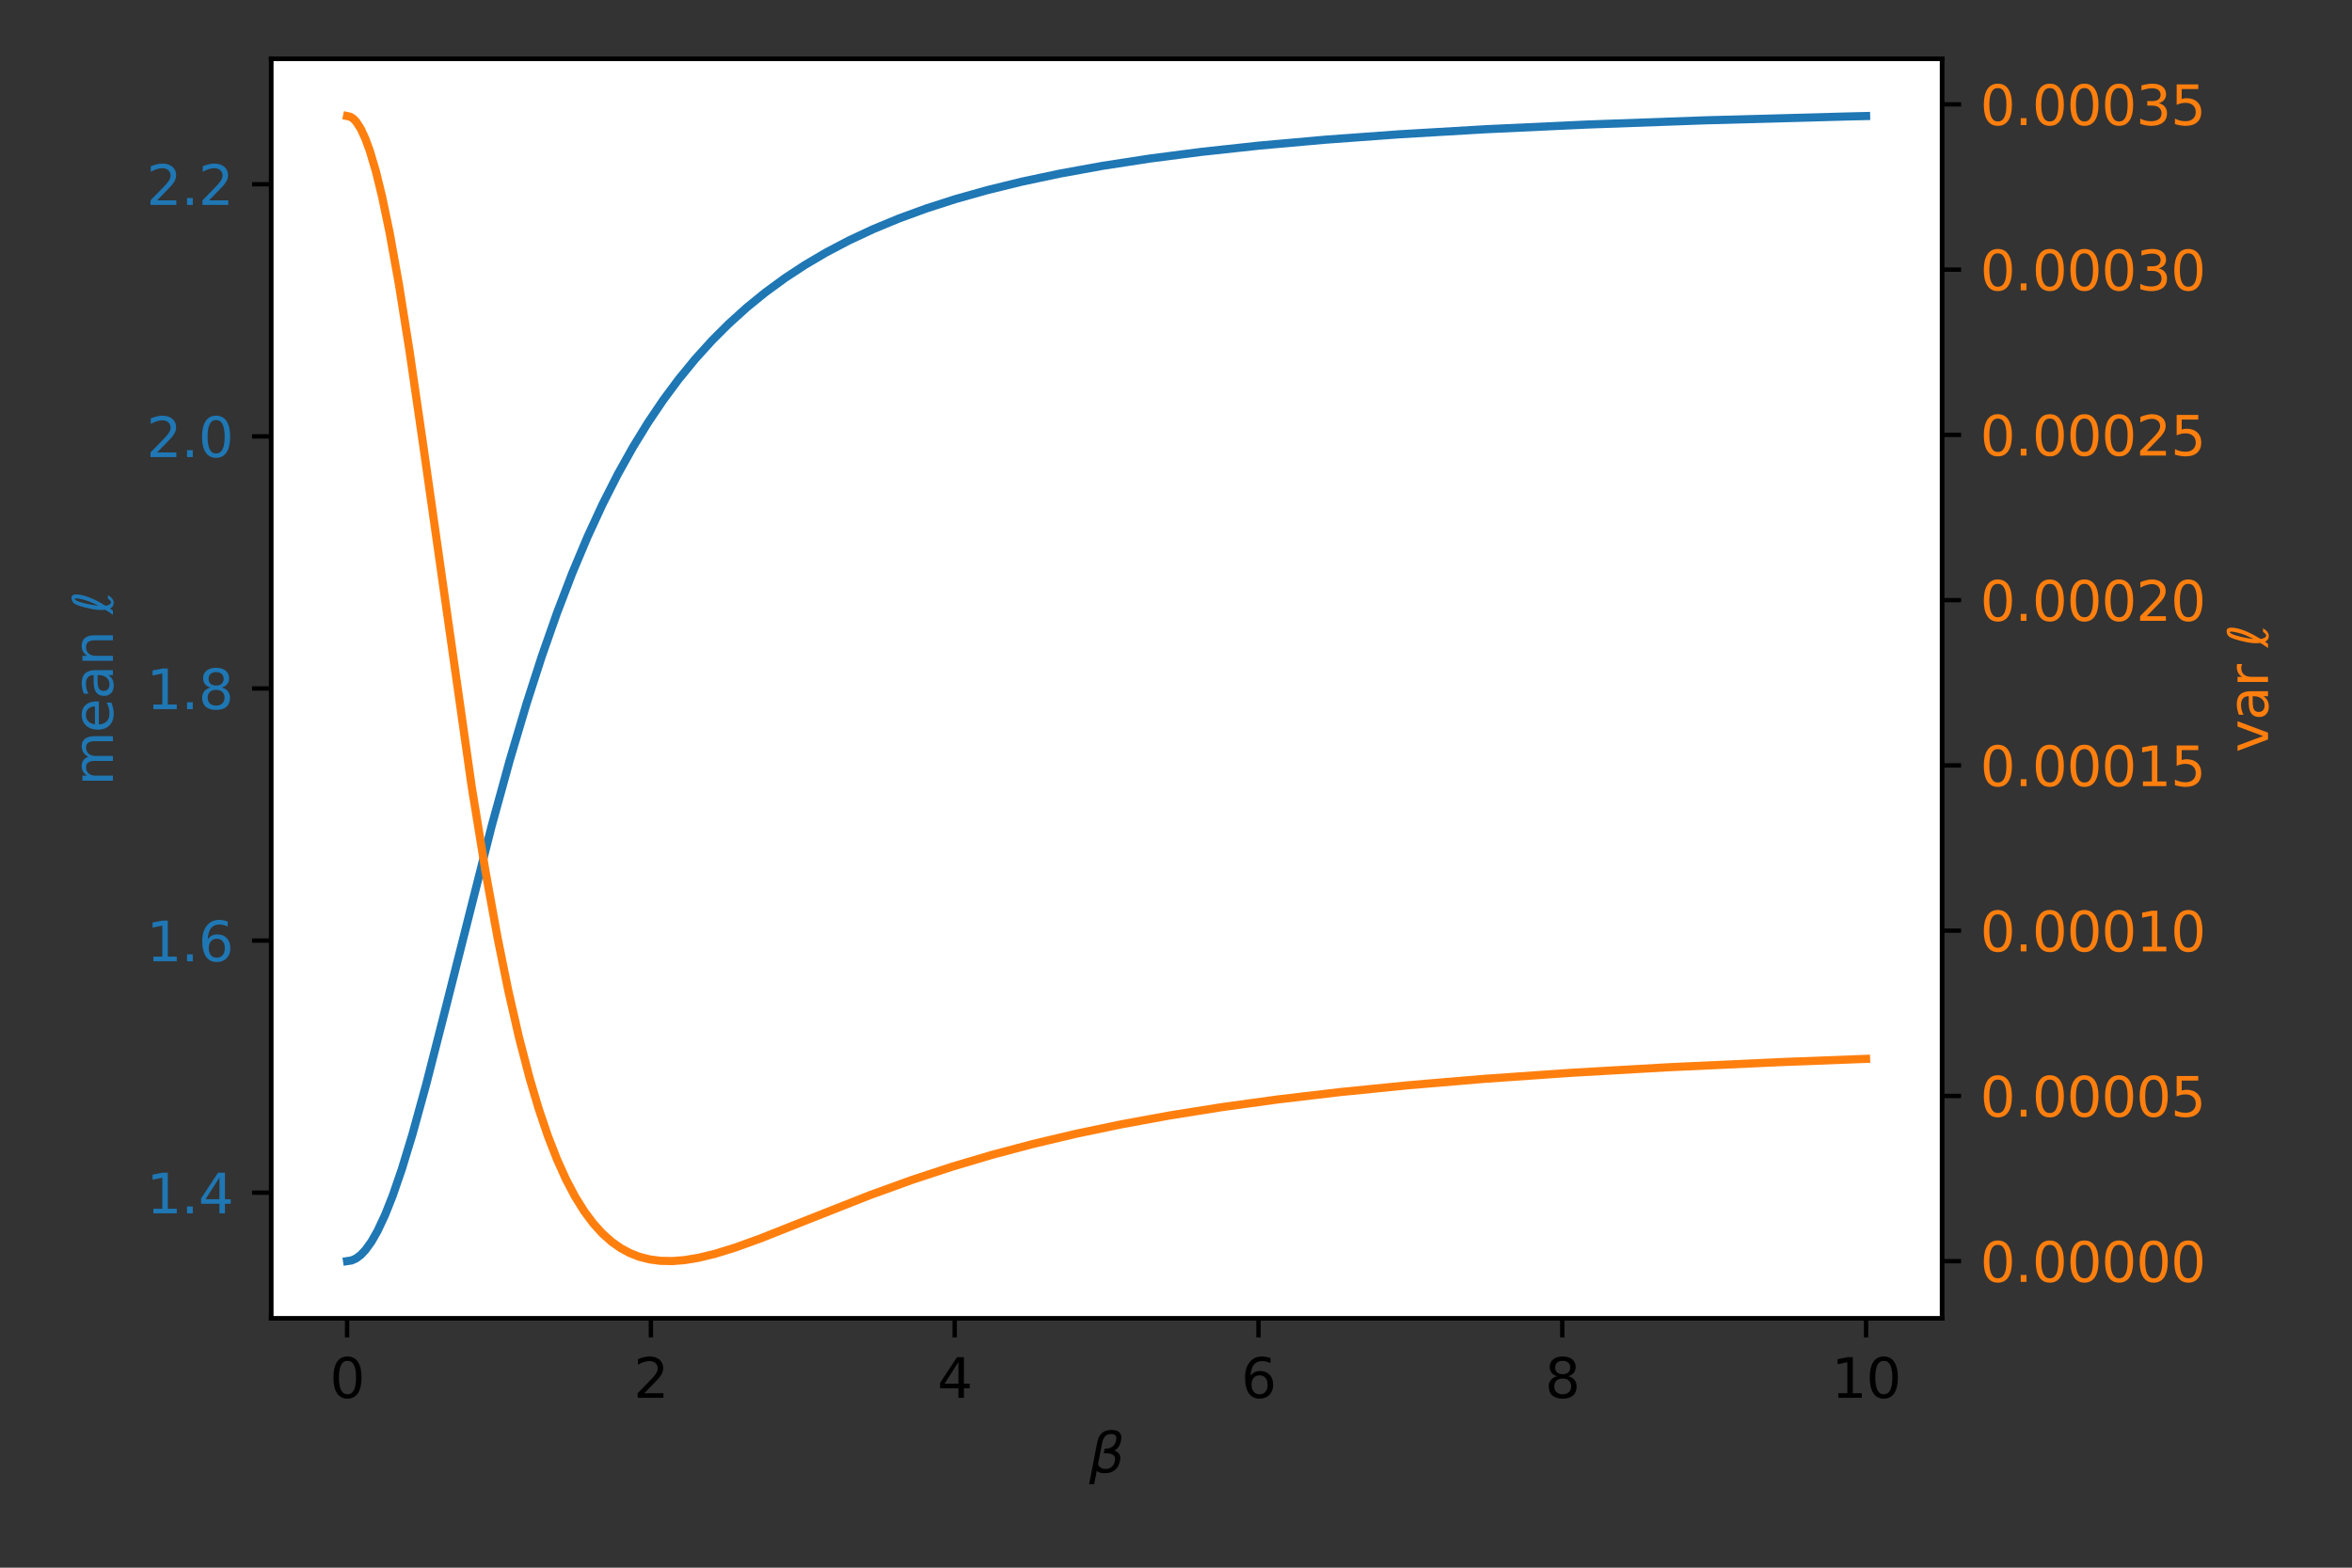 <?xml version="1.0" encoding="utf-8" standalone="no"?>
<!DOCTYPE svg PUBLIC "-//W3C//DTD SVG 1.1//EN"
  "http://www.w3.org/Graphics/SVG/1.1/DTD/svg11.dtd">
<svg height="288pt" version="1.1" viewBox="0 0 432 288" width="432pt" xmlns="http://www.w3.org/2000/svg" xmlns:xlink="http://www.w3.org/1999/xlink">
 <rect x="0" y="0" width="432" height="288" fill="#333333" stroke="none"/>
 <defs>
  <style type="text/css">*{stroke-linecap:butt;stroke-linejoin:round;}</style>
 </defs>
 <g id="figure_1">
  <g id="patch_1">
   <path d="M 0 288 
L 432 288 
L 432 0 
L 0 0 
z
" style="fill:none;"/>
  </g>
  <g id="axes_1">
   <g id="patch_2">
    <path d="M 49.8 242.2 
L 356.7 242.2 
L 356.7 10.8 
L 49.8 10.8 
z
" style="fill:#ffffff;"/>
   </g>
   <g id="matplotlib.axis_1">
    <g id="xtick_1">
     <g id="line2d_1">
      <defs>
       <path d="M 0 0 
L 0 3.5 
" id="me229586591" style="stroke:#000000;stroke-width:0.8;"/>
      </defs>
      <g>
       <use style="stroke:#000000;stroke-width:0.8;" x="63.75" xlink:href="#me229586591" y="242.2"/>
      </g>
     </g>
     <g id="text_1">
      <!-- 0 -->
      <g transform="translate(60.569 256.798)scale(0.1 -0.1)">
       <defs>
        <path d="M 2034 4250 
Q 1547 4250 1301 3770 
Q 1056 3291 1056 2328 
Q 1056 1369 1301 889 
Q 1547 409 2034 409 
Q 2525 409 2770 889 
Q 3016 1369 3016 2328 
Q 3016 3291 2770 3770 
Q 2525 4250 2034 4250 
z
M 2034 4750 
Q 2819 4750 3233 4129 
Q 3647 3509 3647 2328 
Q 3647 1150 3233 529 
Q 2819 -91 2034 -91 
Q 1250 -91 836 529 
Q 422 1150 422 2328 
Q 422 3509 836 4129 
Q 1250 4750 2034 4750 
z
" id="DejaVuSans-30" transform="scale(0.016)"/>
       </defs>
       <use xlink:href="#DejaVuSans-30"/>
      </g>
     </g>
    </g>
    <g id="xtick_2">
     <g id="line2d_2">
      <g>
       <use style="stroke:#000000;stroke-width:0.8;" x="119.55" xlink:href="#me229586591" y="242.2"/>
      </g>
     </g>
     <g id="text_2">
      <!-- 2 -->
      <g transform="translate(116.369 256.798)scale(0.1 -0.1)">
       <defs>
        <path d="M 1228 531 
L 3431 531 
L 3431 0 
L 469 0 
L 469 531 
Q 828 903 1448 1529 
Q 2069 2156 2228 2338 
Q 2531 2678 2651 2914 
Q 2772 3150 2772 3378 
Q 2772 3750 2511 3984 
Q 2250 4219 1831 4219 
Q 1534 4219 1204 4116 
Q 875 4013 500 3803 
L 500 4441 
Q 881 4594 1212 4672 
Q 1544 4750 1819 4750 
Q 2544 4750 2975 4387 
Q 3406 4025 3406 3419 
Q 3406 3131 3298 2873 
Q 3191 2616 2906 2266 
Q 2828 2175 2409 1742 
Q 1991 1309 1228 531 
z
" id="DejaVuSans-32" transform="scale(0.016)"/>
       </defs>
       <use xlink:href="#DejaVuSans-32"/>
      </g>
     </g>
    </g>
    <g id="xtick_3">
     <g id="line2d_3">
      <g>
       <use style="stroke:#000000;stroke-width:0.8;" x="175.35" xlink:href="#me229586591" y="242.2"/>
      </g>
     </g>
     <g id="text_3">
      <!-- 4 -->
      <g transform="translate(172.169 256.798)scale(0.1 -0.1)">
       <defs>
        <path d="M 2419 4116 
L 825 1625 
L 2419 1625 
L 2419 4116 
z
M 2253 4666 
L 3047 4666 
L 3047 1625 
L 3713 1625 
L 3713 1100 
L 3047 1100 
L 3047 0 
L 2419 0 
L 2419 1100 
L 313 1100 
L 313 1709 
L 2253 4666 
z
" id="DejaVuSans-34" transform="scale(0.016)"/>
       </defs>
       <use xlink:href="#DejaVuSans-34"/>
      </g>
     </g>
    </g>
    <g id="xtick_4">
     <g id="line2d_4">
      <g>
       <use style="stroke:#000000;stroke-width:0.8;" x="231.15" xlink:href="#me229586591" y="242.2"/>
      </g>
     </g>
     <g id="text_4">
      <!-- 6 -->
      <g transform="translate(227.969 256.798)scale(0.1 -0.1)">
       <defs>
        <path d="M 2113 2584 
Q 1688 2584 1439 2293 
Q 1191 2003 1191 1497 
Q 1191 994 1439 701 
Q 1688 409 2113 409 
Q 2538 409 2786 701 
Q 3034 994 3034 1497 
Q 3034 2003 2786 2293 
Q 2538 2584 2113 2584 
z
M 3366 4563 
L 3366 3988 
Q 3128 4100 2886 4159 
Q 2644 4219 2406 4219 
Q 1781 4219 1451 3797 
Q 1122 3375 1075 2522 
Q 1259 2794 1537 2939 
Q 1816 3084 2150 3084 
Q 2853 3084 3261 2657 
Q 3669 2231 3669 1497 
Q 3669 778 3244 343 
Q 2819 -91 2113 -91 
Q 1303 -91 875 529 
Q 447 1150 447 2328 
Q 447 3434 972 4092 
Q 1497 4750 2381 4750 
Q 2619 4750 2861 4703 
Q 3103 4656 3366 4563 
z
" id="DejaVuSans-36" transform="scale(0.016)"/>
       </defs>
       <use xlink:href="#DejaVuSans-36"/>
      </g>
     </g>
    </g>
    <g id="xtick_5">
     <g id="line2d_5">
      <g>
       <use style="stroke:#000000;stroke-width:0.8;" x="286.95" xlink:href="#me229586591" y="242.2"/>
      </g>
     </g>
     <g id="text_5">
      <!-- 8 -->
      <g transform="translate(283.769 256.798)scale(0.1 -0.1)">
       <defs>
        <path d="M 2034 2216 
Q 1584 2216 1326 1975 
Q 1069 1734 1069 1313 
Q 1069 891 1326 650 
Q 1584 409 2034 409 
Q 2484 409 2743 651 
Q 3003 894 3003 1313 
Q 3003 1734 2745 1975 
Q 2488 2216 2034 2216 
z
M 1403 2484 
Q 997 2584 770 2862 
Q 544 3141 544 3541 
Q 544 4100 942 4425 
Q 1341 4750 2034 4750 
Q 2731 4750 3128 4425 
Q 3525 4100 3525 3541 
Q 3525 3141 3298 2862 
Q 3072 2584 2669 2484 
Q 3125 2378 3379 2068 
Q 3634 1759 3634 1313 
Q 3634 634 3220 271 
Q 2806 -91 2034 -91 
Q 1263 -91 848 271 
Q 434 634 434 1313 
Q 434 1759 690 2068 
Q 947 2378 1403 2484 
z
M 1172 3481 
Q 1172 3119 1398 2916 
Q 1625 2713 2034 2713 
Q 2441 2713 2670 2916 
Q 2900 3119 2900 3481 
Q 2900 3844 2670 4047 
Q 2441 4250 2034 4250 
Q 1625 4250 1398 4047 
Q 1172 3844 1172 3481 
z
" id="DejaVuSans-38" transform="scale(0.016)"/>
       </defs>
       <use xlink:href="#DejaVuSans-38"/>
      </g>
     </g>
    </g>
    <g id="xtick_6">
     <g id="line2d_6">
      <g>
       <use style="stroke:#000000;stroke-width:0.8;" x="342.75" xlink:href="#me229586591" y="242.2"/>
      </g>
     </g>
     <g id="text_6">
      <!-- 10 -->
      <g transform="translate(336.387 256.798)scale(0.1 -0.1)">
       <defs>
        <path d="M 794 531 
L 1825 531 
L 1825 4091 
L 703 3866 
L 703 4441 
L 1819 4666 
L 2450 4666 
L 2450 531 
L 3481 531 
L 3481 0 
L 794 0 
L 794 531 
z
" id="DejaVuSans-31" transform="scale(0.016)"/>
       </defs>
       <use xlink:href="#DejaVuSans-31"/>
       <use x="63.623" xlink:href="#DejaVuSans-30"/>
      </g>
     </g>
    </g>
    <g id="text_7">
     <!-- $\beta$ -->
     <g transform="translate(200.05 270.578)scale(0.1 -0.1)">
      <defs>
       <path d="M 872 216 
L 572 -1331 
L -6 -1331 
L 928 3478 
Q 1206 4903 2538 4903 
Q 3888 4903 3659 3700 
Q 3503 2844 2894 2531 
Q 3713 2250 3553 1416 
Q 3272 -69 1759 -66 
Q 1097 -63 872 216 
z
M 1019 966 
Q 1259 422 1875 425 
Q 2775 425 2966 1406 
Q 3138 2288 1675 2219 
L 1778 2750 
Q 2909 2731 3106 3750 
Q 3241 4438 2509 4434 
Q 1691 4434 1503 3459 
L 1019 966 
z
" id="DejaVuSans-Oblique-3b2" transform="scale(0.016)"/>
      </defs>
      <use transform="translate(0 0.391)" xlink:href="#DejaVuSans-Oblique-3b2"/>
     </g>
    </g>
   </g>
   <g id="matplotlib.axis_2">
    <g id="ytick_1">
     <g id="line2d_7">
      <defs>
       <path d="M 0 0 
L -3.5 0 
" id="m408f7b2522" style="stroke:#000000;stroke-width:0.8;"/>
      </defs>
      <g>
       <use style="stroke:#000000;stroke-width:0.8;" x="49.8" xlink:href="#m408f7b2522" y="219.107"/>
      </g>
     </g>
     <g id="text_8">
      <!-- 1.4 -->
      <g style="fill:#1f77b4;" transform="translate(26.897 222.906)scale(0.1 -0.1)">
       <defs>
        <path d="M 684 794 
L 1344 794 
L 1344 0 
L 684 0 
L 684 794 
z
" id="DejaVuSans-2e" transform="scale(0.016)"/>
       </defs>
       <use xlink:href="#DejaVuSans-31"/>
       <use x="63.623" xlink:href="#DejaVuSans-2e"/>
       <use x="95.41" xlink:href="#DejaVuSans-34"/>
      </g>
     </g>
    </g>
    <g id="ytick_2">
     <g id="line2d_8">
      <g>
       <use style="stroke:#000000;stroke-width:0.8;" x="49.8" xlink:href="#m408f7b2522" y="172.793"/>
      </g>
     </g>
     <g id="text_9">
      <!-- 1.6 -->
      <g style="fill:#1f77b4;" transform="translate(26.897 176.592)scale(0.1 -0.1)">
       <use xlink:href="#DejaVuSans-31"/>
       <use x="63.623" xlink:href="#DejaVuSans-2e"/>
       <use x="95.41" xlink:href="#DejaVuSans-36"/>
      </g>
     </g>
    </g>
    <g id="ytick_3">
     <g id="line2d_9">
      <g>
       <use style="stroke:#000000;stroke-width:0.8;" x="49.8" xlink:href="#m408f7b2522" y="126.479"/>
      </g>
     </g>
     <g id="text_10">
      <!-- 1.8 -->
      <g style="fill:#1f77b4;" transform="translate(26.897 130.278)scale(0.1 -0.1)">
       <use xlink:href="#DejaVuSans-31"/>
       <use x="63.623" xlink:href="#DejaVuSans-2e"/>
       <use x="95.41" xlink:href="#DejaVuSans-38"/>
      </g>
     </g>
    </g>
    <g id="ytick_4">
     <g id="line2d_10">
      <g>
       <use style="stroke:#000000;stroke-width:0.8;" x="49.8" xlink:href="#m408f7b2522" y="80.165"/>
      </g>
     </g>
     <g id="text_11">
      <!-- 2.0 -->
      <g style="fill:#1f77b4;" transform="translate(26.897 83.965)scale(0.1 -0.1)">
       <use xlink:href="#DejaVuSans-32"/>
       <use x="63.623" xlink:href="#DejaVuSans-2e"/>
       <use x="95.41" xlink:href="#DejaVuSans-30"/>
      </g>
     </g>
    </g>
    <g id="ytick_5">
     <g id="line2d_11">
      <g>
       <use style="stroke:#000000;stroke-width:0.8;" x="49.8" xlink:href="#m408f7b2522" y="33.852"/>
      </g>
     </g>
     <g id="text_12">
      <!-- 2.2 -->
      <g style="fill:#1f77b4;" transform="translate(26.897 37.651)scale(0.1 -0.1)">
       <use xlink:href="#DejaVuSans-32"/>
       <use x="63.623" xlink:href="#DejaVuSans-2e"/>
       <use x="95.41" xlink:href="#DejaVuSans-32"/>
      </g>
     </g>
    </g>
    <g id="text_13">
     <!-- mean $\ell$ -->
     <g style="fill:#1f77b4;" transform="translate(20.817 144.35)rotate(-90)scale(0.1 -0.1)">
      <defs>
       <path d="M 3328 2828 
Q 3544 3216 3844 3400 
Q 4144 3584 4550 3584 
Q 5097 3584 5394 3201 
Q 5691 2819 5691 2113 
L 5691 0 
L 5113 0 
L 5113 2094 
Q 5113 2597 4934 2840 
Q 4756 3084 4391 3084 
Q 3944 3084 3684 2787 
Q 3425 2491 3425 1978 
L 3425 0 
L 2847 0 
L 2847 2094 
Q 2847 2600 2669 2842 
Q 2491 3084 2119 3084 
Q 1678 3084 1418 2786 
Q 1159 2488 1159 1978 
L 1159 0 
L 581 0 
L 581 3500 
L 1159 3500 
L 1159 2956 
Q 1356 3278 1631 3431 
Q 1906 3584 2284 3584 
Q 2666 3584 2933 3390 
Q 3200 3197 3328 2828 
z
" id="DejaVuSans-6d" transform="scale(0.016)"/>
       <path d="M 3597 1894 
L 3597 1613 
L 953 1613 
Q 991 1019 1311 708 
Q 1631 397 2203 397 
Q 2534 397 2845 478 
Q 3156 559 3463 722 
L 3463 178 
Q 3153 47 2828 -22 
Q 2503 -91 2169 -91 
Q 1331 -91 842 396 
Q 353 884 353 1716 
Q 353 2575 817 3079 
Q 1281 3584 2069 3584 
Q 2775 3584 3186 3129 
Q 3597 2675 3597 1894 
z
M 3022 2063 
Q 3016 2534 2758 2815 
Q 2500 3097 2075 3097 
Q 1594 3097 1305 2825 
Q 1016 2553 972 2059 
L 3022 2063 
z
" id="DejaVuSans-65" transform="scale(0.016)"/>
       <path d="M 2194 1759 
Q 1497 1759 1228 1600 
Q 959 1441 959 1056 
Q 959 750 1161 570 
Q 1363 391 1709 391 
Q 2188 391 2477 730 
Q 2766 1069 2766 1631 
L 2766 1759 
L 2194 1759 
z
M 3341 1997 
L 3341 0 
L 2766 0 
L 2766 531 
Q 2569 213 2275 61 
Q 1981 -91 1556 -91 
Q 1019 -91 701 211 
Q 384 513 384 1019 
Q 384 1609 779 1909 
Q 1175 2209 1959 2209 
L 2766 2209 
L 2766 2266 
Q 2766 2663 2505 2880 
Q 2244 3097 1772 3097 
Q 1472 3097 1187 3025 
Q 903 2953 641 2809 
L 641 3341 
Q 956 3463 1253 3523 
Q 1550 3584 1831 3584 
Q 2591 3584 2966 3190 
Q 3341 2797 3341 1997 
z
" id="DejaVuSans-61" transform="scale(0.016)"/>
       <path d="M 3513 2113 
L 3513 0 
L 2938 0 
L 2938 2094 
Q 2938 2591 2744 2837 
Q 2550 3084 2163 3084 
Q 1697 3084 1428 2787 
Q 1159 2491 1159 1978 
L 1159 0 
L 581 0 
L 581 3500 
L 1159 3500 
L 1159 2956 
Q 1366 3272 1645 3428 
Q 1925 3584 2291 3584 
Q 2894 3584 3203 3211 
Q 3513 2838 3513 2113 
z
" id="DejaVuSans-6e" transform="scale(0.016)"/>
       <path id="DejaVuSans-20" transform="scale(0.016)"/>
       <path d="M 950 838 
Q 1078 213 1350 213 
Q 1531 213 1766 572 
L 2181 572 
Q 1994 253 1775 88 
Q 1538 -91 1319 -91 
Q 831 -91 634 344 
L 400 0 
L -88 0 
Q 250 459 500 888 
Q 469 1131 469 1397 
Q 469 1872 566 2347 
Q 931 4131 1256 4497 
Q 1481 4750 1866 4750 
Q 2256 4750 2256 4209 
Q 2253 3966 2197 3675 
Q 1972 2484 950 838 
z
M 947 1656 
Q 1531 2744 1709 3613 
Q 1803 4072 1803 4191 
Q 1803 4406 1725 4406 
Q 1384 4134 1081 2516 
Q 997 2063 947 1656 
z
" id="DejaVuSans-Oblique-2113" transform="scale(0.016)"/>
      </defs>
      <use transform="translate(0 0.781)" xlink:href="#DejaVuSans-6d"/>
      <use transform="translate(97.412 0.781)" xlink:href="#DejaVuSans-65"/>
      <use transform="translate(158.936 0.781)" xlink:href="#DejaVuSans-61"/>
      <use transform="translate(220.215 0.781)" xlink:href="#DejaVuSans-6e"/>
      <use transform="translate(283.594 0.781)" xlink:href="#DejaVuSans-20"/>
      <use transform="translate(315.381 0.781)" xlink:href="#DejaVuSans-Oblique-2113"/>
     </g>
    </g>
   </g>
   <g id="line2d_12">
    <path clip-path="url(#pe57e633f10)" d="M 63.75 231.682 
L 64.588 231.554 
L 65.426 231.173 
L 66.264 230.541 
L 67.101 229.662 
L 68.218 228.118 
L 69.336 226.165 
L 70.732 223.186 
L 72.128 219.66 
L 73.804 214.791 
L 75.759 208.374 
L 78.273 199.24 
L 81.624 186.115 
L 90.282 151.831 
L 93.633 139.641 
L 96.705 129.294 
L 99.498 120.621 
L 102.291 112.648 
L 105.083 105.353 
L 107.876 98.7 
L 110.669 92.646 
L 113.462 87.141 
L 116.255 82.14 
L 119.047 77.595 
L 121.84 73.463 
L 124.633 69.702 
L 127.705 65.951 
L 130.777 62.561 
L 133.849 59.491 
L 137.2 56.465 
L 140.552 53.739 
L 144.182 51.083 
L 147.813 48.697 
L 151.723 46.392 
L 155.912 44.188 
L 160.381 42.099 
L 165.128 40.132 
L 170.155 38.294 
L 175.462 36.586 
L 181.327 34.932 
L 187.75 33.357 
L 194.732 31.879 
L 202.552 30.46 
L 211.209 29.127 
L 220.705 27.895 
L 231.318 26.745 
L 243.327 25.671 
L 257.011 24.672 
L 272.93 23.739 
L 291.363 22.886 
L 313.146 22.106 
L 339.399 21.395 
L 342.75 21.318 
L 342.75 21.318 
" style="fill:none;stroke:#1f77b4;stroke-linecap:square;stroke-width:1.5;"/>
   </g>
   <g id="patch_3">
    <path d="M 49.8 242.2 
L 49.8 10.8 
" style="fill:none;stroke:#000000;stroke-linecap:square;stroke-linejoin:miter;stroke-width:0.8;"/>
   </g>
   <g id="patch_4">
    <path d="M 356.7 242.2 
L 356.7 10.8 
" style="fill:none;stroke:#000000;stroke-linecap:square;stroke-linejoin:miter;stroke-width:0.8;"/>
   </g>
   <g id="patch_5">
    <path d="M 49.8 242.2 
L 356.7 242.2 
" style="fill:none;stroke:#000000;stroke-linecap:square;stroke-linejoin:miter;stroke-width:0.8;"/>
   </g>
   <g id="patch_6">
    <path d="M 49.8 10.8 
L 356.7 10.8 
" style="fill:none;stroke:#000000;stroke-linecap:square;stroke-linejoin:miter;stroke-width:0.8;"/>
   </g>
  </g>
  <g id="axes_2">
   <g id="matplotlib.axis_3">
    <g id="ytick_6">
     <g id="line2d_13">
      <defs>
       <path d="M 0 0 
L 3.5 0 
" id="m2e9e70dbd1" style="stroke:#000000;stroke-width:0.8;"/>
      </defs>
      <g>
       <use style="stroke:#000000;stroke-width:0.8;" x="356.7" xlink:href="#m2e9e70dbd1" y="231.692"/>
      </g>
     </g>
     <g id="text_14">
      <!-- 0.00000 -->
      <g style="fill:#ff7f0e;" transform="translate(363.7 235.491)scale(0.1 -0.1)">
       <use xlink:href="#DejaVuSans-30"/>
       <use x="63.623" xlink:href="#DejaVuSans-2e"/>
       <use x="95.41" xlink:href="#DejaVuSans-30"/>
       <use x="159.033" xlink:href="#DejaVuSans-30"/>
       <use x="222.656" xlink:href="#DejaVuSans-30"/>
       <use x="286.279" xlink:href="#DejaVuSans-30"/>
       <use x="349.902" xlink:href="#DejaVuSans-30"/>
      </g>
     </g>
    </g>
    <g id="ytick_7">
     <g id="line2d_14">
      <g>
       <use style="stroke:#000000;stroke-width:0.8;" x="356.7" xlink:href="#m2e9e70dbd1" y="201.333"/>
      </g>
     </g>
     <g id="text_15">
      <!-- 0.00005 -->
      <g style="fill:#ff7f0e;" transform="translate(363.7 205.132)scale(0.1 -0.1)">
       <defs>
        <path d="M 691 4666 
L 3169 4666 
L 3169 4134 
L 1269 4134 
L 1269 2991 
Q 1406 3038 1543 3061 
Q 1681 3084 1819 3084 
Q 2600 3084 3056 2656 
Q 3513 2228 3513 1497 
Q 3513 744 3044 326 
Q 2575 -91 1722 -91 
Q 1428 -91 1123 -41 
Q 819 9 494 109 
L 494 744 
Q 775 591 1075 516 
Q 1375 441 1709 441 
Q 2250 441 2565 725 
Q 2881 1009 2881 1497 
Q 2881 1984 2565 2268 
Q 2250 2553 1709 2553 
Q 1456 2553 1204 2497 
Q 953 2441 691 2322 
L 691 4666 
z
" id="DejaVuSans-35" transform="scale(0.016)"/>
       </defs>
       <use xlink:href="#DejaVuSans-30"/>
       <use x="63.623" xlink:href="#DejaVuSans-2e"/>
       <use x="95.41" xlink:href="#DejaVuSans-30"/>
       <use x="159.033" xlink:href="#DejaVuSans-30"/>
       <use x="222.656" xlink:href="#DejaVuSans-30"/>
       <use x="286.279" xlink:href="#DejaVuSans-30"/>
       <use x="349.902" xlink:href="#DejaVuSans-35"/>
      </g>
     </g>
    </g>
    <g id="ytick_8">
     <g id="line2d_15">
      <g>
       <use style="stroke:#000000;stroke-width:0.8;" x="356.7" xlink:href="#m2e9e70dbd1" y="170.973"/>
      </g>
     </g>
     <g id="text_16">
      <!-- 0.00010 -->
      <g style="fill:#ff7f0e;" transform="translate(363.7 174.772)scale(0.1 -0.1)">
       <use xlink:href="#DejaVuSans-30"/>
       <use x="63.623" xlink:href="#DejaVuSans-2e"/>
       <use x="95.41" xlink:href="#DejaVuSans-30"/>
       <use x="159.033" xlink:href="#DejaVuSans-30"/>
       <use x="222.656" xlink:href="#DejaVuSans-30"/>
       <use x="286.279" xlink:href="#DejaVuSans-31"/>
       <use x="349.902" xlink:href="#DejaVuSans-30"/>
      </g>
     </g>
    </g>
    <g id="ytick_9">
     <g id="line2d_16">
      <g>
       <use style="stroke:#000000;stroke-width:0.8;" x="356.7" xlink:href="#m2e9e70dbd1" y="140.613"/>
      </g>
     </g>
     <g id="text_17">
      <!-- 0.00015 -->
      <g style="fill:#ff7f0e;" transform="translate(363.7 144.413)scale(0.1 -0.1)">
       <use xlink:href="#DejaVuSans-30"/>
       <use x="63.623" xlink:href="#DejaVuSans-2e"/>
       <use x="95.41" xlink:href="#DejaVuSans-30"/>
       <use x="159.033" xlink:href="#DejaVuSans-30"/>
       <use x="222.656" xlink:href="#DejaVuSans-30"/>
       <use x="286.279" xlink:href="#DejaVuSans-31"/>
       <use x="349.902" xlink:href="#DejaVuSans-35"/>
      </g>
     </g>
    </g>
    <g id="ytick_10">
     <g id="line2d_17">
      <g>
       <use style="stroke:#000000;stroke-width:0.8;" x="356.7" xlink:href="#m2e9e70dbd1" y="110.254"/>
      </g>
     </g>
     <g id="text_18">
      <!-- 0.00020 -->
      <g style="fill:#ff7f0e;" transform="translate(363.7 114.053)scale(0.1 -0.1)">
       <use xlink:href="#DejaVuSans-30"/>
       <use x="63.623" xlink:href="#DejaVuSans-2e"/>
       <use x="95.41" xlink:href="#DejaVuSans-30"/>
       <use x="159.033" xlink:href="#DejaVuSans-30"/>
       <use x="222.656" xlink:href="#DejaVuSans-30"/>
       <use x="286.279" xlink:href="#DejaVuSans-32"/>
       <use x="349.902" xlink:href="#DejaVuSans-30"/>
      </g>
     </g>
    </g>
    <g id="ytick_11">
     <g id="line2d_18">
      <g>
       <use style="stroke:#000000;stroke-width:0.8;" x="356.7" xlink:href="#m2e9e70dbd1" y="79.894"/>
      </g>
     </g>
     <g id="text_19">
      <!-- 0.00025 -->
      <g style="fill:#ff7f0e;" transform="translate(363.7 83.693)scale(0.1 -0.1)">
       <use xlink:href="#DejaVuSans-30"/>
       <use x="63.623" xlink:href="#DejaVuSans-2e"/>
       <use x="95.41" xlink:href="#DejaVuSans-30"/>
       <use x="159.033" xlink:href="#DejaVuSans-30"/>
       <use x="222.656" xlink:href="#DejaVuSans-30"/>
       <use x="286.279" xlink:href="#DejaVuSans-32"/>
       <use x="349.902" xlink:href="#DejaVuSans-35"/>
      </g>
     </g>
    </g>
    <g id="ytick_12">
     <g id="line2d_19">
      <g>
       <use style="stroke:#000000;stroke-width:0.8;" x="356.7" xlink:href="#m2e9e70dbd1" y="49.535"/>
      </g>
     </g>
     <g id="text_20">
      <!-- 0.00030 -->
      <g style="fill:#ff7f0e;" transform="translate(363.7 53.334)scale(0.1 -0.1)">
       <defs>
        <path d="M 2597 2516 
Q 3050 2419 3304 2112 
Q 3559 1806 3559 1356 
Q 3559 666 3084 287 
Q 2609 -91 1734 -91 
Q 1441 -91 1130 -33 
Q 819 25 488 141 
L 488 750 
Q 750 597 1062 519 
Q 1375 441 1716 441 
Q 2309 441 2620 675 
Q 2931 909 2931 1356 
Q 2931 1769 2642 2001 
Q 2353 2234 1838 2234 
L 1294 2234 
L 1294 2753 
L 1863 2753 
Q 2328 2753 2575 2939 
Q 2822 3125 2822 3475 
Q 2822 3834 2567 4026 
Q 2313 4219 1838 4219 
Q 1578 4219 1281 4162 
Q 984 4106 628 3988 
L 628 4550 
Q 988 4650 1302 4700 
Q 1616 4750 1894 4750 
Q 2613 4750 3031 4423 
Q 3450 4097 3450 3541 
Q 3450 3153 3228 2886 
Q 3006 2619 2597 2516 
z
" id="DejaVuSans-33" transform="scale(0.016)"/>
       </defs>
       <use xlink:href="#DejaVuSans-30"/>
       <use x="63.623" xlink:href="#DejaVuSans-2e"/>
       <use x="95.41" xlink:href="#DejaVuSans-30"/>
       <use x="159.033" xlink:href="#DejaVuSans-30"/>
       <use x="222.656" xlink:href="#DejaVuSans-30"/>
       <use x="286.279" xlink:href="#DejaVuSans-33"/>
       <use x="349.902" xlink:href="#DejaVuSans-30"/>
      </g>
     </g>
    </g>
    <g id="ytick_13">
     <g id="line2d_20">
      <g>
       <use style="stroke:#000000;stroke-width:0.8;" x="356.7" xlink:href="#m2e9e70dbd1" y="19.175"/>
      </g>
     </g>
     <g id="text_21">
      <!-- 0.00035 -->
      <g style="fill:#ff7f0e;" transform="translate(363.7 22.974)scale(0.1 -0.1)">
       <use xlink:href="#DejaVuSans-30"/>
       <use x="63.623" xlink:href="#DejaVuSans-2e"/>
       <use x="95.41" xlink:href="#DejaVuSans-30"/>
       <use x="159.033" xlink:href="#DejaVuSans-30"/>
       <use x="222.656" xlink:href="#DejaVuSans-30"/>
       <use x="286.279" xlink:href="#DejaVuSans-33"/>
       <use x="349.902" xlink:href="#DejaVuSans-35"/>
      </g>
     </g>
    </g>
    <g id="text_22">
     <!-- var $\ell$ -->
     <g style="fill:#ff7f0e;" transform="translate(416.652 138.25)rotate(-90)scale(0.1 -0.1)">
      <defs>
       <path d="M 191 3500 
L 800 3500 
L 1894 563 
L 2988 3500 
L 3597 3500 
L 2284 0 
L 1503 0 
L 191 3500 
z
" id="DejaVuSans-76" transform="scale(0.016)"/>
       <path d="M 2631 2963 
Q 2534 3019 2420 3045 
Q 2306 3072 2169 3072 
Q 1681 3072 1420 2755 
Q 1159 2438 1159 1844 
L 1159 0 
L 581 0 
L 581 3500 
L 1159 3500 
L 1159 2956 
Q 1341 3275 1631 3429 
Q 1922 3584 2338 3584 
Q 2397 3584 2469 3576 
Q 2541 3569 2628 3553 
L 2631 2963 
z
" id="DejaVuSans-72" transform="scale(0.016)"/>
      </defs>
      <use transform="translate(0 0.781)" xlink:href="#DejaVuSans-76"/>
      <use transform="translate(59.18 0.781)" xlink:href="#DejaVuSans-61"/>
      <use transform="translate(120.459 0.781)" xlink:href="#DejaVuSans-72"/>
      <use transform="translate(161.572 0.781)" xlink:href="#DejaVuSans-20"/>
      <use transform="translate(193.359 0.781)" xlink:href="#DejaVuSans-Oblique-2113"/>
     </g>
    </g>
   </g>
   <g id="line2d_21">
    <path clip-path="url(#pe57e633f10)" d="M 63.75 21.318 
L 64.309 21.435 
L 64.867 21.783 
L 65.426 22.363 
L 66.264 23.661 
L 67.101 25.463 
L 67.939 27.753 
L 69.056 31.533 
L 70.173 36.092 
L 71.57 42.788 
L 73.245 52.095 
L 75.2 64.359 
L 77.714 81.657 
L 86.651 144.601 
L 89.164 160.016 
L 91.399 172.327 
L 93.354 181.958 
L 95.309 190.518 
L 97.264 198.032 
L 98.939 203.679 
L 100.615 208.637 
L 102.291 212.952 
L 103.966 216.674 
L 105.642 219.853 
L 107.318 222.54 
L 108.993 224.784 
L 110.669 226.63 
L 112.345 228.123 
L 114.02 229.302 
L 115.696 230.204 
L 117.372 230.864 
L 119.327 231.368 
L 121.282 231.626 
L 123.516 231.67 
L 125.75 231.491 
L 128.264 231.078 
L 131.336 230.335 
L 134.966 229.216 
L 139.714 227.5 
L 147.534 224.396 
L 159.822 219.545 
L 167.642 216.717 
L 174.903 214.328 
L 182.164 212.171 
L 189.705 210.164 
L 197.525 208.312 
L 205.903 206.56 
L 214.84 204.922 
L 224.336 203.407 
L 234.669 201.981 
L 246.119 200.629 
L 258.687 199.37 
L 272.651 198.195 
L 288.57 197.085 
L 306.444 196.066 
L 327.11 195.115 
L 342.75 194.523 
L 342.75 194.523 
" style="fill:none;stroke:#ff7f0e;stroke-linecap:square;stroke-width:1.5;"/>
   </g>
   <g id="patch_7">
    <path d="M 49.8 242.2 
L 49.8 10.8 
" style="fill:none;stroke:#000000;stroke-linecap:square;stroke-linejoin:miter;stroke-width:0.8;"/>
   </g>
   <g id="patch_8">
    <path d="M 356.7 242.2 
L 356.7 10.8 
" style="fill:none;stroke:#000000;stroke-linecap:square;stroke-linejoin:miter;stroke-width:0.8;"/>
   </g>
   <g id="patch_9">
    <path d="M 49.8 242.2 
L 356.7 242.2 
" style="fill:none;stroke:#000000;stroke-linecap:square;stroke-linejoin:miter;stroke-width:0.8;"/>
   </g>
   <g id="patch_10">
    <path d="M 49.8 10.8 
L 356.7 10.8 
" style="fill:none;stroke:#000000;stroke-linecap:square;stroke-linejoin:miter;stroke-width:0.8;"/>
   </g>
  </g>
 </g>
 <defs>
  <clipPath id="pe57e633f10">
   <rect height="231.4" width="306.9" x="49.8" y="10.8"/>
  </clipPath>
 </defs>
</svg>
